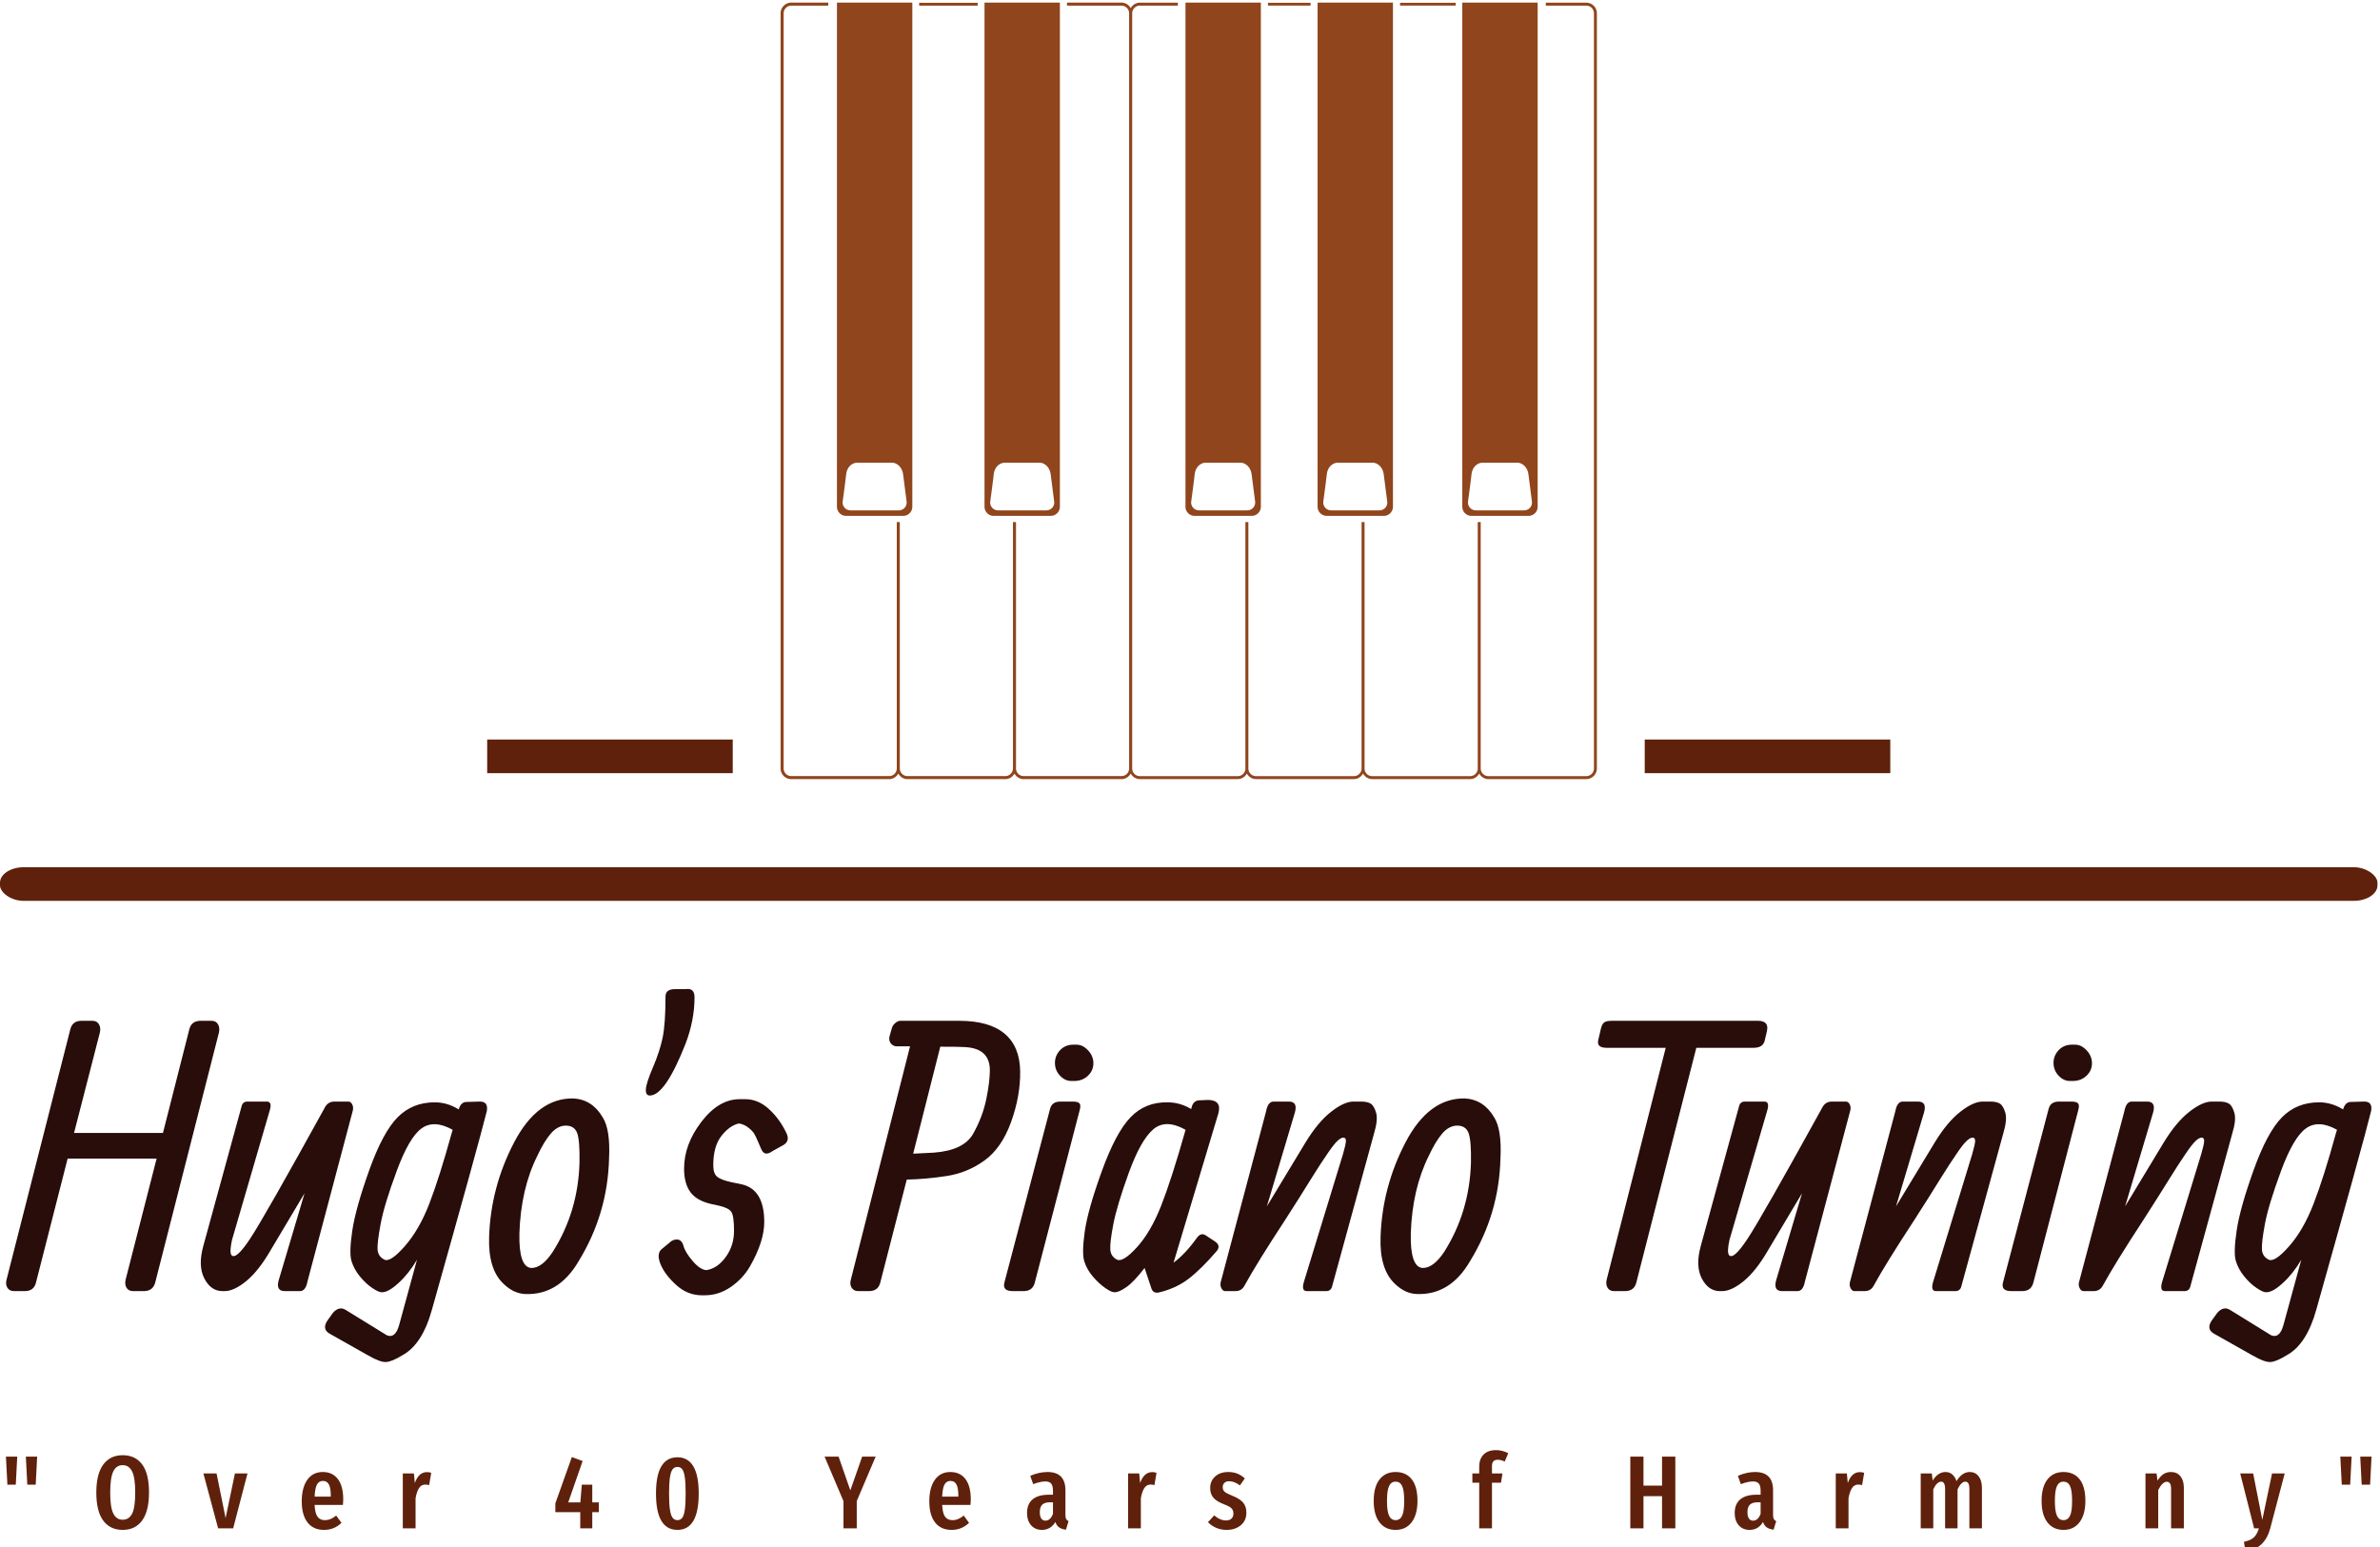 <svg xmlns="http://www.w3.org/2000/svg" version="1.1" xmlns:xlink="http://www.w3.org/1999/xlink" xmlns:svgjs="http://svgjs.dev/svgjs" width="1500" height="975" viewBox="0 0 1500 975"><g transform="matrix(1,0,0,1,-0.798,1.768)"><svg viewBox="0 0 380 247" data-background-color="#eae5db" preserveAspectRatio="xMidYMid meet" height="975" width="1500" xmlns="http://www.w3.org/2000/svg" xmlns:xlink="http://www.w3.org/1999/xlink"><g id="tight-bounds" transform="matrix(1,0,0,1,0.202,-0.033)"><svg viewBox="0 0 379.596 247.2" height="247.2" width="379.596"><g><svg viewBox="0 0 397.498 258.858" height="247.2" width="379.596"><g><rect width="397.498" height="5.625" x="0" y="144.56" fill="#5f210b" opacity="1" stroke-width="0" stroke="transparent" fill-opacity="1" class="rect-yte-0" data-fill-palette-color="secondary" rx="1%" id="yte-0" data-palette-color="#5f210b"></rect></g><g transform="matrix(1,0,0,1,0.989,164.912)"><svg viewBox="0 0 395.52 93.947" height="93.947" width="395.52"><g id="textblocktransform"><svg viewBox="0 0 395.52 93.947" height="93.947" width="395.52" id="textblock"><g><svg viewBox="0 0 395.52 62.378" height="62.378" width="395.52"><g transform="matrix(1,0,0,1,0,0)"><svg width="395.52" viewBox="-0.604 -40.477 316.855 49.979" height="62.378" data-palette-color="#280d0a"><path d="M-0.54-1.54L8.01-35.11Q8.3-36.21 9.5-36.21L9.5-36.21 10.96-36.21Q11.55-36.21 11.83-35.75 12.11-35.3 11.96-34.64L11.96-34.64 8.5-21.19 20.41-21.19 23.95-35.11Q24.24-36.21 25.46-36.21L25.46-36.21 26.9-36.21Q27.51-36.21 27.78-35.75 28.05-35.3 27.91-34.64L27.91-34.64 19.36-1.1Q19.04 0 17.85 0L17.85 0 16.41 0Q15.8 0 15.53-0.45 15.26-0.9 15.41-1.54L15.41-1.54 19.56-17.75 7.64-17.75 3.39-1.1Q3.1 0 1.9 0L1.9 0 0.46 0Q-0.15 0-0.43-0.45-0.71-0.9-0.54-1.54L-0.54-1.54ZM35.91-1.44L39.38-13.11 34.81-5.44Q33.23-2.71 31.58-1.35 29.93 0 28.68 0L28.68 0 28.37 0Q26.83 0 25.95-1.7 25.07-3.39 25.83-6.1L25.83-6.1 30.93-24.71Q31.08-25.39 31.71-25.39L31.71-25.39 34.32-25.39Q35.08-25.39 34.71-24.19L34.71-24.19 29.66-6.86Q29.32-5.3 29.56-4.86L29.56-4.86Q30.12-4.05 32.08-7.01 34.03-9.96 42.16-24.71L42.16-24.71Q42.58-25.39 43.38-25.39L43.38-25.39 45.26-25.39Q45.58-25.39 45.77-25 45.97-24.61 45.82-24.1L45.82-24.1 39.77-1.29Q39.52 0 38.77 0L38.77 0 36.72 0Q35.52 0 35.91-1.44L35.91-1.44ZM56.83-25.29L56.83-25.29Q58.49-25.29 60.03-24.34L60.03-24.34Q60.32-25.34 61.08-25.34L61.08-25.34 62.79-25.39Q64.03-25.44 63.79-24.1L63.79-24.1Q62.64-19.51 56.44 2.49L56.44 2.49Q55.15 7.15 52.49 8.59L52.49 8.59Q51.09 9.45 50.31 9.5 49.53 9.55 47.94 8.64L47.94 8.64 42.84 5.76Q41.65 5.15 42.43 3.96L42.43 3.96 43.18 2.91Q43.99 2 44.84 2.49L44.84 2.49 50.39 5.91Q51.53 6.4 52.05 4.54L52.05 4.54 54.44-4.2Q53.34-2.34 51.98-1.1 50.63 0.15 49.78 0.15L49.78 0.15 49.68 0.15Q49.29 0.15 48.43-0.43 47.58-1 46.78-1.98 45.99-2.95 45.66-4.05 45.33-5.15 45.78-8.15 46.24-11.16 48.05-16.22 49.87-21.29 51.85-23.29 53.83-25.29 56.83-25.29ZM59.08-21.14L59.22-21.61Q56.73-23 55.06-21.8 53.39-20.61 51.72-16.08 50.04-11.55 49.57-9 49.09-6.45 49.16-5.54 49.24-4.64 50.06-4.22 50.87-3.81 52.8-6.01 54.73-8.2 56.09-11.71 57.44-15.21 59.08-21.14L59.08-21.14ZM64.1-7.25L64.1-7.25Q64.32-13.94 67.45-19.92 70.57-25.9 75.41-25.81L75.41-25.81Q77.92-25.66 79.31-23.29L79.31-23.29Q80.36-21.66 80.17-17.75L80.17-17.75Q79.97-10.35 76.12-4.05L76.12-4.05Q73.45 0.56 68.96 0.39L68.96 0.39Q67.38 0.34 66.01-1L66.01-1Q63.96-2.95 64.1-7.25ZM72.62-5.25L72.62-5.25Q76.02-10.6 76.21-17.21L76.21-17.21Q76.26-20.14 75.91-21.14 75.55-22.14 74.43-22.17 73.31-22.19 72.38-21.12 71.45-20.04 70.57-18.14L70.57-18.14Q68.35-13.7 68.16-7.74L68.16-7.74Q68.06-3.25 69.72-3.1L69.72-3.1Q71.16-3.05 72.62-5.25ZM91.62-39.36L91.62-39.36Q91.62-36.3 90.42-33.15L90.42-33.15Q87.69-26.2 85.63-26.2L85.63-26.2Q85.07-26.2 85.1-27 85.12-27.81 86.05-29.98 86.98-32.15 87.36-34.02 87.73-35.89 87.73-39.45L87.73-39.45Q87.73-40.45 88.98-40.45L88.98-40.45 90.42-40.45Q91.62-40.65 91.62-39.36ZM97.67-25.71L97.67-25.71 98.43-25.71Q100.13-25.71 101.57-24.4 103.01-23.1 103.92-21.19L103.92-21.19Q104.43-20.14 103.58-19.6L103.58-19.6 102.06-18.75Q101.01-17.99 100.57-18.99L100.57-18.99Q100.52-19.09 100.17-19.92 99.82-20.75 99.6-21.11 99.38-21.46 98.83-21.9 98.28-22.34 97.57-22.46L97.57-22.46Q96.33-22.19 95.23-20.8 94.13-19.41 94.13-16.85L94.13-16.85Q94.13-15.75 94.65-15.32 95.18-14.89 96.52-14.6L96.52-14.6 97.91-14.31Q100.96-13.65 100.96-9.25L100.96-9.25Q100.96-6.64 99.01-3.25L99.01-3.25Q98.08-1.66 96.47-0.55 94.86 0.56 92.98 0.56L92.98 0.56 92.61 0.56Q90.71 0.56 89.22-0.77 87.73-2.1 87.12-3.48 86.51-4.86 87.12-5.54L87.12-5.54 88.22-6.45Q88.73-6.96 89.33-6.91 89.93-6.86 90.15-6.03 90.37-5.2 91.37-4.03 92.37-2.86 93.22-2.81L93.22-2.81Q94.71-3.05 95.81-4.58 96.91-6.1 96.91-8.08 96.91-10.06 96.55-10.61 96.18-11.16 94.86-11.45L94.86-11.45 93.76-11.69Q91.83-12.16 91.03-13.31 90.22-14.45 90.22-16.41L90.22-16.41Q90.22-19.65 92.54-22.68 94.86-25.71 97.67-25.71ZM119.2-36.21L119.2-36.21 127.06-36.21Q131.09-36.21 133.14-34.5 135.19-32.79 135.24-29.47 135.29-26.15 134.02-22.64 132.75-19.14 130.45-17.49 128.16-15.84 125.4-15.42 122.64-14.99 120.05-14.94L120.05-14.94 116.49-1.1Q116.19 0 115 0L115 0 113.56 0Q112.95 0 112.67-0.45 112.38-0.9 112.56-1.54L112.56-1.54 120.49-32.79Q119.25-32.79 118.72-32.79 118.2-32.79 117.89-33.22 117.59-33.64 117.76-34.2L117.76-34.2 118.05-35.21Q118.15-35.6 118.5-35.9 118.85-36.21 119.2-36.21ZM124.54-32.74L124.54-32.74 120.91-18.41 123.69-18.55Q127.69-18.85 128.95-21.09 130.21-23.34 130.7-25.7 131.18-28.05 131.18-29.59L131.18-29.59Q131.18-32.54 127.79-32.69L127.79-32.69Q127.2-32.74 124.54-32.74ZM142.34-33.01L142.34-33.01 142.8-33.01Q143.63-33.01 144.34-32.25 145.05-31.49 145.05-30.52 145.05-29.54 144.32-28.85 143.58-28.15 142.48-28.15L142.48-28.15 142.09-28.15Q141.24-28.15 140.57-28.87 139.9-29.59 139.9-30.57 139.9-31.54 140.59-32.28 141.29-33.01 142.34-33.01ZM143.24-24.34L143.24-24.34 137.19-1.1Q136.89 0 135.7 0L135.7 0 134.23 0Q132.84 0 133.13-1.15L133.13-1.15 139.24-24.39Q139.48-25.39 140.63-25.39L140.63-25.39 142.29-25.39Q142.95-25.39 143.17-25.17 143.39-24.95 143.24-24.34ZM158.16-24.39L158.16-24.39Q158.35-25.56 159.3-25.56L159.3-25.56 160.45-25.61Q162.28-25.56 161.79-23.8L161.79-23.8 155.79-3.81Q157.35-4.96 158.89-7.1L158.89-7.1Q159.45-7.91 160.13-7.45L160.13-7.45 161.35-6.64Q162.14-6.1 161.6-5.4L161.6-5.4Q159.55-3 157.83-1.67 156.11-0.34 153.74 0.2L153.74 0.2Q153.05 0.29 152.83-0.34L152.83-0.34 151.91-3.1Q150.49-1.25 149.49-0.55 148.49 0.15 147.95 0.15L147.95 0.15 147.85 0.15Q147.44 0.15 146.62-0.43 145.8-1 145-1.93 144.19-2.86 143.84-3.96 143.48-5.05 143.89-7.95 144.29-10.84 146.17-16.04 148.05-21.24 150.03-23.29 152-25.34 154.98-25.29L154.98-25.29Q156.64-25.29 158.16-24.39ZM157.4-21.61L157.4-21.61Q154.74-23.1 153.07-21.67 151.39-20.24 149.79-15.84 148.2-11.45 147.72-8.95 147.24-6.45 147.32-5.54 147.39-4.64 148.2-4.22 149-3.81 150.87-5.86 152.74-7.91 154.14-11.47 155.54-15.04 157.4-21.61ZM172.05-23.95L168.29-11.35 173.49-19.95Q175.15-22.66 176.89-24.02 178.64-25.39 179.88-25.39L179.88-25.39 180.93-25.39Q181.74-25.39 182.19-25.12 182.64-24.85 182.92-23.9 183.2-22.95 182.64-21.09L182.64-21.09 177.05-0.71Q176.9 0 176.24 0L176.24 0 173.63 0Q172.9 0 173.24-1.2L173.24-1.2 178.49-18.36Q178.88-19.7 178.88-20.13 178.88-20.56 178.54-20.56 178.2-20.56 177.72-20.1 177.25-19.65 176.44-18.46L176.44-18.46Q175.49-17.09 174.14-14.92 172.8-12.74 170.75-9.55L170.75-9.55Q166.89-3.66 165.28-0.71L165.28-0.71Q164.89 0 164.09 0L164.09 0 162.69 0Q162.4 0 162.19-0.4 161.99-0.81 162.13-1.29L162.13-1.29 168.19-24.1Q168.43-25.39 169.19-25.39L169.19-25.39 171.24-25.39Q172.44-25.39 172.05-23.95L172.05-23.95ZM183.52-7.25L183.52-7.25Q183.74-13.94 186.86-19.92 189.99-25.9 194.82-25.81L194.82-25.81Q197.34-25.66 198.73-23.29L198.73-23.29Q199.78-21.66 199.58-17.75L199.58-17.75Q199.39-10.35 195.53-4.05L195.53-4.05Q192.87 0.56 188.38 0.39L188.38 0.39Q186.79 0.34 185.42-1L185.42-1Q183.37-2.95 183.52-7.25ZM192.04-5.25L192.04-5.25Q195.43-10.6 195.63-17.21L195.63-17.21Q195.68-20.14 195.32-21.14 194.97-22.14 193.84-22.17 192.72-22.19 191.79-21.12 190.87-20.04 189.99-18.14L189.99-18.14Q187.77-13.7 187.57-7.74L187.57-7.74Q187.47-3.25 189.13-3.1L189.13-3.1Q190.57-3.05 192.04-5.25ZM233.46-32.59L233.46-32.59 225.82-32.59 217.77-1.1Q217.47 0 216.25 0L216.25 0 214.81 0Q214.2 0 213.93-0.45 213.66-0.9 213.81-1.54L213.81-1.54 221.72-32.59 213.81-32.59Q212.37-32.59 212.71-33.74L212.71-33.74 213.05-35.21Q213.22-35.84 213.52-36.02 213.81-36.21 214.57-36.21L214.57-36.21 234.07-36.21Q235.61-36.21 235.27-34.79L235.27-34.79 235-33.64Q234.81-32.59 233.46-32.59ZM236.51-1.44L239.98-13.11 235.41-5.44Q233.83-2.71 232.18-1.35 230.53 0 229.29 0L229.29 0 228.97 0Q227.43 0 226.55-1.7 225.67-3.39 226.43-6.1L226.43-6.1 231.53-24.71Q231.68-25.39 232.31-25.39L232.31-25.39 234.93-25.39Q235.68-25.39 235.32-24.19L235.32-24.19 230.26-6.86Q229.92-5.3 230.17-4.86L230.17-4.86Q230.73-4.05 232.68-7.01 234.63-9.96 242.76-24.71L242.76-24.71Q243.18-25.39 243.98-25.39L243.98-25.39 245.86-25.39Q246.18-25.39 246.38-25 246.57-24.61 246.42-24.1L246.42-24.1 240.37-1.29Q240.13 0 239.37 0L239.37 0 237.32 0Q236.12 0 236.51-1.44L236.51-1.44ZM256.33-23.95L252.57-11.35 257.78-19.95Q259.44-22.66 261.18-24.02 262.93-25.39 264.17-25.39L264.17-25.39 265.22-25.39Q266.03-25.39 266.48-25.12 266.93-24.85 267.21-23.9 267.49-22.95 266.93-21.09L266.93-21.09 261.34-0.71Q261.19 0 260.53 0L260.53 0 257.92 0Q257.19 0 257.53-1.2L257.53-1.2 262.78-18.36Q263.17-19.7 263.17-20.13 263.17-20.56 262.83-20.56 262.49-20.56 262.01-20.1 261.53-19.65 260.73-18.46L260.73-18.46Q259.78-17.09 258.43-14.92 257.09-12.74 255.04-9.55L255.04-9.55Q251.18-3.66 249.57-0.71L249.57-0.71Q249.18 0 248.38 0L248.38 0 246.98 0Q246.69 0 246.48-0.4 246.28-0.81 246.42-1.29L246.42-1.29 252.48-24.1Q252.72-25.39 253.48-25.39L253.48-25.39 255.53-25.39Q256.73-25.39 256.33-23.95L256.33-23.95ZM276.11-33.01L276.11-33.01 276.57-33.01Q277.4-33.01 278.11-32.25 278.82-31.49 278.82-30.52 278.82-29.54 278.09-28.85 277.35-28.15 276.25-28.15L276.25-28.15 275.86-28.15Q275.01-28.15 274.34-28.87 273.67-29.59 273.67-30.57 273.67-31.54 274.36-32.28 275.06-33.01 276.11-33.01ZM277.01-24.34L277.01-24.34 270.96-1.1Q270.66 0 269.47 0L269.47 0 268 0Q266.61 0 266.9-1.15L266.9-1.15 273.01-24.39Q273.25-25.39 274.4-25.39L274.4-25.39 276.06-25.39Q276.72-25.39 276.94-25.17 277.16-24.95 277.01-24.34ZM287.02-23.95L283.26-11.35 288.46-19.95Q290.12-22.66 291.86-24.02 293.61-25.39 294.85-25.39L294.85-25.39 295.9-25.39Q296.71-25.39 297.16-25.12 297.61-24.85 297.89-23.9 298.18-22.95 297.61-21.09L297.61-21.09 292.02-0.71Q291.88 0 291.22 0L291.22 0 288.6 0Q287.87 0 288.21-1.2L288.21-1.2 293.46-18.36Q293.85-19.7 293.85-20.13 293.85-20.56 293.51-20.56 293.17-20.56 292.69-20.1 292.22-19.65 291.41-18.46L291.41-18.46Q290.46-17.09 289.12-14.92 287.77-12.74 285.72-9.55L285.72-9.55Q281.87-3.66 280.26-0.71L280.26-0.71Q279.86 0 279.06 0L279.06 0 277.67 0Q277.37 0 277.17-0.4 276.96-0.81 277.11-1.29L277.11-1.29 283.16-24.1Q283.4-25.39 284.16-25.39L284.16-25.39 286.21-25.39Q287.41-25.39 287.02-23.95L287.02-23.95ZM309.26-25.29L309.26-25.29Q310.92-25.29 312.46-24.34L312.46-24.34Q312.75-25.34 313.5-25.34L313.5-25.34 315.21-25.39Q316.46-25.44 316.21-24.1L316.21-24.1Q315.07-19.51 308.87 2.49L308.87 2.49Q307.57 7.15 304.91 8.59L304.91 8.59Q303.52 9.45 302.74 9.5 301.96 9.55 300.37 8.64L300.37 8.64 295.27 5.76Q294.07 5.15 294.85 3.96L294.85 3.96 295.61 2.91Q296.41 2 297.27 2.49L297.27 2.49 302.81 5.91Q303.96 6.4 304.47 4.54L304.47 4.54 306.86-4.2Q305.77-2.34 304.41-1.1 303.06 0.15 302.2 0.15L302.2 0.15 302.1 0.15Q301.71 0.15 300.86-0.43 300-1 299.21-1.98 298.42-2.95 298.09-4.05 297.76-5.15 298.21-8.15 298.66-11.16 300.48-16.22 302.3-21.29 304.28-23.29 306.25-25.29 309.26-25.29ZM311.5-21.14L311.65-21.61Q309.16-23 307.49-21.8 305.81-20.61 304.14-16.08 302.47-11.55 301.99-9 301.52-6.45 301.59-5.54 301.66-4.64 302.48-4.22 303.3-3.81 305.23-6.01 307.16-8.2 308.51-11.71 309.87-15.21 311.5-21.14L311.5-21.14Z" opacity="1" transform="matrix(1,0,0,1,0,0)" fill="#280d0a" class="wordmark-text-0" data-fill-palette-color="primary" id="text-0"></path></svg></g></svg></g><g transform="matrix(1,0,0,1,0,77.104)"><svg viewBox="0 0 395.52 16.842" height="16.842" width="395.52"><g transform="matrix(1,0,0,1,0,0)"><svg width="395.52" viewBox="2.35 -37.7 1140.14 48.55" height="16.842" data-palette-color="#5f210b"><path d="M7.1-21.05L3.05-21.05 2.35-34.55 7.8-34.55 7.1-21.05ZM16.7-21.05L12.65-21.05 11.95-34.55 17.4-34.55 16.7-21.05ZM58.61-35.25Q64.71-35.25 68.01-30.8 71.31-26.35 71.31-17.3L71.31-17.3Q71.31-8.35 68.01-3.8 64.71 0.75 58.61 0.75L58.61 0.75Q52.56 0.75 49.23-3.75 45.91-8.25 45.91-17.25L45.91-17.25Q45.91-26.15 49.23-30.7 52.56-35.25 58.61-35.25L58.61-35.25ZM58.61-30.45Q55.56-30.45 54.08-27.4 52.61-24.35 52.61-17.25L52.61-17.25Q52.61-10.1 54.11-7.13 55.61-4.15 58.61-4.15L58.61-4.15Q61.71-4.15 63.18-7.1 64.66-10.05 64.66-17.3L64.66-17.3Q64.66-24.4 63.16-27.43 61.66-30.45 58.61-30.45L58.61-30.45ZM112.72-26.45L118.77-26.45 111.87 0 104.62 0 97.52-26.45 103.87-26.45 108.22-4.95 112.72-26.45ZM164.92-13.85Q164.92-13.4 164.77-11.3L164.77-11.3 151.12-11.3Q151.32-7.2 152.55-5.58 153.77-3.95 156.02-3.95L156.02-3.95Q157.57-3.95 158.82-4.48 160.07-5 161.52-6.15L161.52-6.15 164.07-2.65Q160.57 0.75 155.67 0.75L155.67 0.75Q150.47 0.75 147.7-2.85 144.92-6.45 144.92-13L144.92-13Q144.92-19.55 147.57-23.35 150.22-27.15 155.07-27.15L155.07-27.15Q159.72-27.15 162.32-23.78 164.92-20.4 164.92-13.85L164.92-13.85ZM158.92-15.3L158.92-15.65Q158.92-19.4 158.02-21.13 157.12-22.85 155.12-22.85L155.12-22.85Q153.27-22.85 152.3-21.18 151.32-19.5 151.12-15.3L151.12-15.3 158.92-15.3ZM205.28-27.1Q206.43-27.1 207.33-26.75L207.33-26.75 206.33-20.85Q205.33-21.1 204.48-21.1L204.48-21.1Q202.58-21.1 201.48-19.45 200.38-17.8 199.78-14.55L199.78-14.55 199.78 0 193.63 0 193.63-26.45 198.98-26.45 199.43-21.85Q201.28-27.1 205.28-27.1L205.28-27.1ZM284.95-12.5L288.1-12.5 288.1-7.8 284.95-7.8 284.95 0 279.15 0 279.15-7.8 267.15-7.8 267.15-12.05 275.1-34.35 280.3-32.45 273.35-12.5 279.2-12.5 279.9-21.05 284.95-21.05 284.95-12.5ZM326-34.25Q331.05-34.25 333.65-29.9 336.25-25.55 336.25-16.8L336.25-16.8Q336.25 0.75 326 0.75L326 0.75Q315.65 0.75 315.65-16.8L315.65-16.8Q315.65-34.25 326-34.25L326-34.25ZM326-29.6Q324.55-29.6 323.68-28.48 322.8-27.35 322.38-24.58 321.95-21.8 321.95-16.8L321.95-16.8Q321.95-11.75 322.38-8.97 322.8-6.2 323.68-5.08 324.55-3.95 326-3.95L326-3.95Q327.45-3.95 328.3-5.08 329.15-6.2 329.55-8.97 329.95-11.75 329.95-16.8L329.95-16.8Q329.95-21.85 329.55-24.6 329.15-27.35 328.3-28.48 327.45-29.6 326-29.6L326-29.6ZM415.02-34.55L421.52-34.55 412.42-13.15 412.42 0 406.02 0 406.02-13.1 396.92-34.55 403.67-34.55 409.32-18.3 415.02-34.55ZM467.38-13.85Q467.38-13.4 467.23-11.3L467.23-11.3 453.58-11.3Q453.78-7.2 455-5.58 456.23-3.95 458.48-3.95L458.48-3.95Q460.03-3.95 461.28-4.48 462.53-5 463.98-6.15L463.98-6.15 466.53-2.65Q463.03 0.75 458.13 0.75L458.13 0.75Q452.93 0.75 450.15-2.85 447.38-6.45 447.38-13L447.38-13Q447.38-19.55 450.03-23.35 452.68-27.15 457.53-27.15L457.53-27.15Q462.18-27.15 464.78-23.78 467.38-20.4 467.38-13.85L467.38-13.85ZM461.38-15.3L461.38-15.65Q461.38-19.4 460.48-21.13 459.58-22.85 457.58-22.85L457.58-22.85Q455.73-22.85 454.75-21.18 453.78-19.5 453.58-15.3L453.58-15.3 461.38-15.3ZM512.99-6.4Q512.99-5.1 513.34-4.48 513.69-3.85 514.49-3.45L514.49-3.45 513.24 0.65Q511.19 0.4 509.96-0.45 508.74-1.3 508.14-3.05L508.14-3.05Q505.84 0.75 501.69 0.75L501.69 0.75Q498.39 0.75 496.44-1.48 494.49-3.7 494.49-7.4L494.49-7.4Q494.49-11.7 497.16-13.95 499.84-16.2 504.94-16.2L504.94-16.2 506.99-16.2 506.99-18.05Q506.99-20.55 506.11-21.58 505.24-22.6 503.29-22.6L503.29-22.6Q500.94-22.6 497.44-21.3L497.44-21.3 496.04-25.3Q498.04-26.2 500.19-26.68 502.34-27.15 504.29-27.15L504.29-27.15Q512.99-27.15 512.99-18.35L512.99-18.35 512.99-6.4ZM503.34-3.7Q505.74-3.7 506.99-7L506.99-7 506.99-12.55 505.54-12.55Q502.99-12.55 501.81-11.4 500.64-10.25 500.64-7.85L500.64-7.85Q500.64-5.8 501.34-4.75 502.04-3.7 503.34-3.7L503.34-3.7ZM554.84-27.1Q555.99-27.1 556.89-26.75L556.89-26.75 555.89-20.85Q554.89-21.1 554.04-21.1L554.04-21.1Q552.14-21.1 551.04-19.45 549.94-17.8 549.34-14.55L549.34-14.55 549.34 0 543.19 0 543.19-26.45 548.54-26.45 548.99-21.85Q550.84-27.1 554.84-27.1L554.84-27.1ZM591.5-27.15Q596.2-27.15 599.45-24.05L599.45-24.05 597.1-20.7Q595.7-21.7 594.45-22.2 593.2-22.7 591.9-22.7L591.9-22.7Q590.45-22.7 589.63-21.93 588.8-21.15 588.8-19.8L588.8-19.8Q588.8-18.45 589.73-17.63 590.65-16.8 593.45-15.7L593.45-15.7Q596.9-14.35 598.55-12.5 600.2-10.65 600.2-7.55L600.2-7.55Q600.2-3.7 597.5-1.48 594.8 0.75 590.65 0.75L590.65 0.75Q587.95 0.75 585.68-0.23 583.4-1.2 581.7-2.95L581.7-2.95 584.7-6.25Q587.5-3.8 590.4-3.8L590.4-3.8Q592.05-3.8 593-4.67 593.95-5.55 593.95-7.1L593.95-7.1Q593.95-8.25 593.55-8.97 593.15-9.7 592.15-10.33 591.15-10.95 589.15-11.7L589.15-11.7Q585.7-13.05 584.23-14.85 582.75-16.65 582.75-19.45L582.75-19.45Q582.75-22.8 585.13-24.98 587.5-27.15 591.5-27.15L591.5-27.15ZM672.12-27.15Q677.12-27.15 679.89-23.65 682.67-20.15 682.67-13.25L682.67-13.25Q682.67-6.65 679.87-2.95 677.07 0.75 672.12 0.75L672.12 0.75Q667.17 0.75 664.37-2.88 661.57-6.5 661.57-13.25L661.57-13.25Q661.57-19.95 664.37-23.55 667.17-27.15 672.12-27.15L672.12-27.15ZM672.12-22.5Q669.97-22.5 668.97-20.38 667.97-18.25 667.97-13.25L667.97-13.25Q667.97-8.2 668.97-6.08 669.97-3.95 672.12-3.95L672.12-3.95Q674.27-3.95 675.27-6.08 676.27-8.2 676.27-13.25L676.27-13.25Q676.27-18.3 675.27-20.4 674.27-22.5 672.12-22.5L672.12-22.5ZM721.32-33.05Q719.92-33.05 719.25-32.3 718.57-31.55 718.57-30L718.57-30 718.57-26.45 723.62-26.45 722.92-22 718.57-22 718.57 0 712.42 0 712.42-22 709.12-22 709.12-26.45 712.42-26.45 712.42-29.8Q712.42-33.4 714.52-35.55 716.62-37.7 720.52-37.7L720.52-37.7Q723.57-37.7 726.42-36.2L726.42-36.2 724.72-32.2Q722.97-33.05 721.32-33.05L721.32-33.05ZM806.94 0L800.54 0 800.54-15.5 791.59-15.5 791.59 0 785.24 0 785.24-34.55 791.59-34.55 791.59-20.6 800.54-20.6 800.54-34.55 806.94-34.55 806.94 0ZM854.05-6.4Q854.05-5.1 854.4-4.48 854.75-3.85 855.55-3.45L855.55-3.45 854.3 0.65Q852.25 0.4 851.02-0.45 849.8-1.3 849.2-3.05L849.2-3.05Q846.9 0.75 842.75 0.75L842.75 0.75Q839.45 0.75 837.5-1.48 835.55-3.7 835.55-7.4L835.55-7.4Q835.55-11.7 838.22-13.95 840.9-16.2 846-16.2L846-16.2 848.05-16.2 848.05-18.05Q848.05-20.55 847.17-21.58 846.3-22.6 844.35-22.6L844.35-22.6Q842-22.6 838.5-21.3L838.5-21.3 837.1-25.3Q839.1-26.2 841.25-26.68 843.4-27.15 845.35-27.15L845.35-27.15Q854.05-27.15 854.05-18.35L854.05-18.35 854.05-6.4ZM844.4-3.7Q846.8-3.7 848.05-7L848.05-7 848.05-12.55 846.6-12.55Q844.05-12.55 842.87-11.4 841.7-10.25 841.7-7.85L841.7-7.85Q841.7-5.8 842.4-4.75 843.1-3.7 844.4-3.7L844.4-3.7ZM895.91-27.1Q897.06-27.1 897.96-26.75L897.96-26.75 896.96-20.85Q895.96-21.1 895.11-21.1L895.11-21.1Q893.21-21.1 892.11-19.45 891.01-17.8 890.41-14.55L890.41-14.55 890.41 0 884.26 0 884.26-26.45 889.61-26.45 890.06-21.85Q891.91-27.1 895.91-27.1L895.91-27.1ZM948.86-27.15Q951.51-27.15 953.11-25.1 954.71-23.05 954.71-19.6L954.71-19.6 954.71 0 948.66 0 948.66-18.95Q948.66-20.85 948.16-21.68 947.66-22.5 946.71-22.5L946.71-22.5Q944.76-22.5 942.96-18.8L942.96-18.8 942.96 0 936.96 0 936.96-18.95Q936.96-22.5 935.06-22.5L935.06-22.5Q933.01-22.5 931.26-18.8L931.26-18.8 931.26 0 925.21 0 925.21-26.45 930.56-26.45 930.96-23.05Q933.56-27.15 937.21-27.15L937.21-27.15Q939.06-27.15 940.41-26 941.76-24.85 942.46-22.75L942.46-22.75Q945.11-27.15 948.86-27.15L948.86-27.15ZM994.02-27.15Q999.02-27.15 1001.8-23.65 1004.57-20.15 1004.57-13.25L1004.57-13.25Q1004.57-6.65 1001.77-2.95 998.97 0.75 994.02 0.75L994.02 0.75Q989.07 0.75 986.27-2.88 983.47-6.5 983.47-13.25L983.47-13.25Q983.47-19.95 986.27-23.55 989.07-27.15 994.02-27.15L994.02-27.15ZM994.02-22.5Q991.87-22.5 990.87-20.38 989.87-18.25 989.87-13.25L989.87-13.25Q989.87-8.2 990.87-6.08 991.87-3.95 994.02-3.95L994.02-3.95Q996.17-3.95 997.17-6.08 998.17-8.2 998.17-13.25L998.17-13.25Q998.17-18.3 997.17-20.4 996.17-22.5 994.02-22.5L994.02-22.5ZM1045.88-27.15Q1048.73-27.15 1050.38-25.1 1052.03-23.05 1052.03-19.6L1052.03-19.6 1052.03 0 1045.88 0 1045.88-18.9Q1045.88-20.8 1045.35-21.63 1044.83-22.45 1043.83-22.45L1043.83-22.45Q1041.73-22.45 1039.68-18.5L1039.68-18.5 1039.68 0 1033.53 0 1033.53-26.45 1038.88-26.45 1039.33-23Q1040.68-25.1 1042.2-26.13 1043.73-27.15 1045.88-27.15L1045.88-27.15ZM1100.64-26.45L1093.64 0.1Q1092.34 4.9 1089.44 7.65 1086.54 10.4 1081.69 10.85L1081.69 10.85 1080.99 6.5Q1084.14 5.85 1085.71 4.42 1087.29 3 1088.19 0L1088.19 0 1085.89 0 1079.19-26.45 1085.44-26.45 1089.84-4.1 1094.54-26.45 1100.64-26.45ZM1132.19-21.05L1128.14-21.05 1127.44-34.55 1132.89-34.55 1132.19-21.05ZM1141.79-21.05L1137.74-21.05 1137.04-34.55 1142.49-34.55 1141.79-21.05Z" opacity="1" transform="matrix(1,0,0,1,0,0)" fill="#5f210b" class="slogan-text-1" data-fill-palette-color="secondary" id="text-1"></path></svg></g></svg></g></svg></g></svg></g><g transform="matrix(1,0,0,1,122.51,0)"><svg viewBox="0 0 152.478 129.834" height="129.834" width="152.478"><g><svg xmlns="http://www.w3.org/2000/svg" xmlns:xlink="http://www.w3.org/1999/xlink" version="1.1" x="8" y="0" viewBox="3.202 4.861 95.09 90.461" enable-background="new 0 0 100 100" xml:space="preserve" height="129.834" width="136.478" class="icon-icon-0" data-fill-palette-color="accent" id="icon-0"><g fill="#90451c" data-fill-palette-color="accent"><path d="M9.767 4.862V63.586C9.767 64.174 10.248 64.654 10.835 64.654H17.479C18.066 64.654 18.547 64.174 18.547 63.586V4.862zM16.945 64.012H11.37A0.918 0.918 0 0 1 10.438 62.952S10.713 60.945 10.836 59.848 11.737 58.462 12.082 58.462H16.233C16.578 58.462 17.344 58.797 17.479 59.85L17.877 62.954A0.916 0.916 0 0 1 16.945 64.012" fill="#90451c" data-fill-palette-color="accent"></path></g><g fill="#90451c" data-fill-palette-color="accent"><path d="M26.958 4.862V63.586C26.958 64.174 27.439 64.654 28.026 64.654H34.67C35.257 64.654 35.738 64.174 35.738 63.586V4.862zM34.136 64.012H28.561A0.918 0.918 0 0 1 27.629 62.952S27.904 60.945 28.027 59.848 28.928 58.462 29.273 58.462H33.424C33.769 58.462 34.535 58.797 34.67 59.85L35.068 62.954A0.916 0.916 0 0 1 34.136 64.012" fill="#90451c" data-fill-palette-color="accent"></path></g><g fill="#90451c" data-fill-palette-color="accent"><path d="M50.368 4.862V63.586A1.07 1.07 0 0 0 51.435 64.654H58.08C58.667 64.654 59.148 64.174 59.148 63.586V4.862zM57.546 64.012H51.971A0.92 0.92 0 0 1 51.039 62.952S51.314 60.945 51.437 59.848C51.559 58.75 52.337 58.462 52.683 58.462H56.833C57.179 58.462 57.944 58.797 58.079 59.85L58.477 62.954C58.555 63.535 58.135 64.012 57.546 64.012" fill="#90451c" data-fill-palette-color="accent"></path></g><g fill="#90451c" data-fill-palette-color="accent"><path d="M65.757 4.862V63.586A1.07 1.07 0 0 0 66.824 64.654H73.469C74.056 64.654 74.537 64.174 74.537 63.586V4.862zM72.935 64.012H67.36A0.92 0.92 0 0 1 66.428 62.952S66.703 60.945 66.826 59.848C66.948 58.75 67.726 58.462 68.072 58.462H72.222C72.568 58.462 73.333 58.797 73.468 59.85L73.866 62.954A0.915 0.915 0 0 1 72.935 64.012" fill="#90451c" data-fill-palette-color="accent"></path></g><g fill="#90451c" data-fill-palette-color="accent"><path d="M82.614 4.862V63.586A1.07 1.07 0 0 0 83.681 64.654H90.326C90.913 64.654 91.394 64.174 91.394 63.586V4.862zM89.792 64.012H84.217A0.92 0.92 0 0 1 83.285 62.952S83.56 60.945 83.683 59.848C83.805 58.75 84.583 58.462 84.929 58.462H89.079C89.425 58.462 90.19 58.797 90.325 59.85L90.723 62.954C90.801 63.535 90.381 64.012 89.792 64.012" fill="#90451c" data-fill-palette-color="accent"></path></g><rect x="19.345" y="4.862" width="6.815" height="0.356" fill="#90451c" data-fill-palette-color="accent"></rect><rect x="59.979" y="4.868" width="4.96" height="0.345" fill="#90451c" data-fill-palette-color="accent"></rect><rect x="75.365" y="4.868" width="6.482" height="0.345" fill="#90451c" data-fill-palette-color="accent"></rect><path d="M97.053 4.868H92.344V5.213H97.053C97.547 5.213 97.949 5.615 97.949 6.109V94.076A0.896 0.896 0 0 1 97.053 94.972H85.656A0.897 0.897 0 0 1 84.76 94.076V65.375H84.414V94.076L84.415 94.081A0.896 0.896 0 0 1 83.519 94.973H72.124A0.897 0.897 0 0 1 71.228 94.077V65.375H70.881V94.076L70.882 94.078A0.9 0.9 0 0 1 69.986 94.973H58.59A0.897 0.897 0 0 1 57.694 94.077V65.375H57.347V94.076H57.348C57.348 94.57 56.948 94.972 56.452 94.972H45.056A0.897 0.897 0 0 1 44.16 94.076V6.109C44.16 5.615 44.562 5.213 45.056 5.213H49.481V4.868H45.056A1.23 1.23 0 0 0 43.988 5.514 1.23 1.23 0 0 0 42.912 4.861H36.566V5.217H42.912A0.89 0.89 0 0 1 43.802 6.107V94.074A0.89 0.89 0 0 1 42.912 94.965H31.516A0.89 0.89 0 0 1 30.626 94.074V65.374H30.27V94.075H30.269C30.269 94.565 29.87 94.966 29.379 94.966H17.982A0.89 0.89 0 0 1 17.092 94.075V65.375H16.736V94.076C16.736 94.566 16.337 94.967 15.846 94.967H4.449A0.89 0.89 0 0 1 3.559 94.076V6.109A0.89 0.89 0 0 1 4.449 5.219H8.756V4.862H4.449C3.761 4.862 3.202 5.421 3.202 6.109V94.076C3.202 94.764 3.761 95.322 4.449 95.322H15.845C16.31 95.322 16.699 95.056 16.914 94.679 17.128 95.056 17.518 95.322 17.983 95.322H29.379C29.844 95.322 30.233 95.056 30.448 94.679 30.662 95.056 31.052 95.322 31.517 95.322H42.913C43.381 95.322 43.775 95.052 43.988 94.671 44.2 95.05 44.591 95.317 45.055 95.317H56.451A1.23 1.23 0 0 0 57.519 94.671C57.731 95.05 58.123 95.317 58.587 95.317H69.984C70.45 95.317 70.84 95.049 71.052 94.671 71.265 95.051 71.656 95.317 72.12 95.317H83.52C83.985 95.317 84.375 95.049 84.587 94.671 84.8 95.05 85.191 95.317 85.655 95.317H97.051C97.737 95.317 98.292 94.76 98.292 94.077V6.109A1.24 1.24 0 0 0 97.053 4.868" fill="#90451c" data-fill-palette-color="accent"></path></svg></g></svg></g><g><rect width="41.056" height="5.625" y="123.209" x="274.988" fill="#5f210b" data-fill-palette-color="secondary"></rect><rect width="41.056" height="5.625" y="123.209" x="81.454" fill="#5f210b" data-fill-palette-color="secondary"></rect></g></svg></g><defs></defs></svg><rect width="379.596" height="247.2" fill="none" stroke="none" visibility="hidden"></rect></g></svg></g></svg>